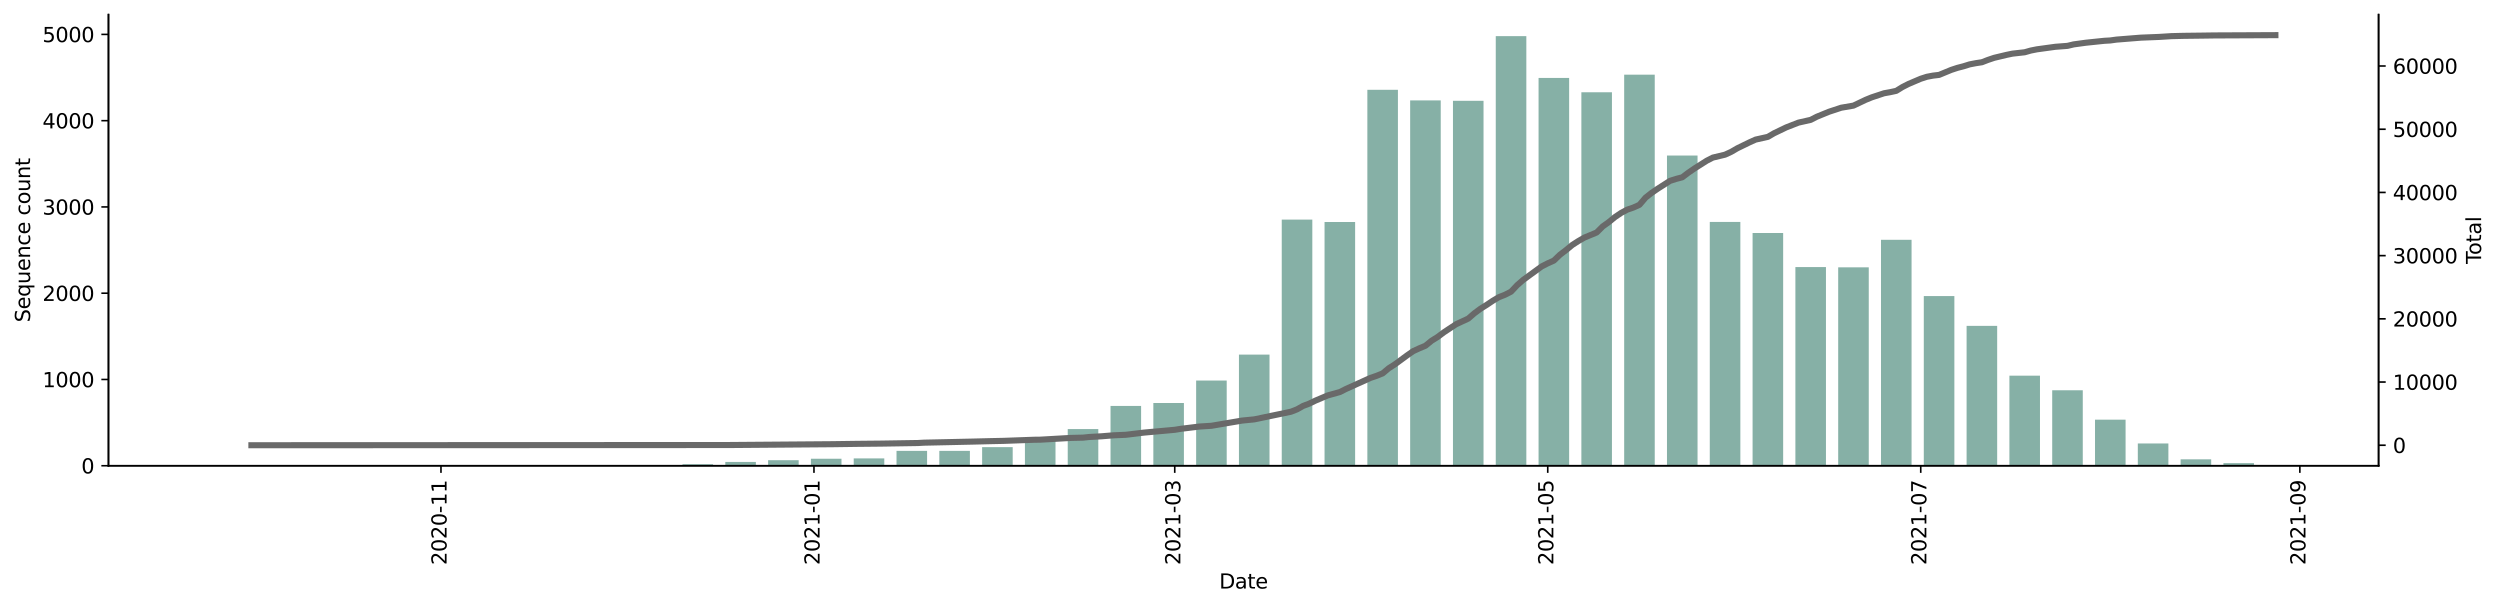 <?xml version="1.0" encoding="utf-8" standalone="no"?>
<!DOCTYPE svg PUBLIC "-//W3C//DTD SVG 1.1//EN"
  "http://www.w3.org/Graphics/SVG/1.1/DTD/svg11.dtd">
<svg height="298.621pt" version="1.1" viewBox="0 0 1229.019 298.621" width="1229.019pt" xmlns="http://www.w3.org/2000/svg" xmlns:xlink="http://www.w3.org/1999/xlink">
 <defs>
  <style type="text/css">*{stroke-linecap:butt;stroke-linejoin:round;}</style>
 </defs>
 <g id="figure_1">
  <g id="patch_1">
   <path d="M 0 298.621 
L 1229.019 298.621 
L 1229.019 0 
L 0 0 
z
" style="fill:#ffffff;"/>
  </g>
  <g id="axes_1">
   <g id="patch_2">
    <path d="M 53.328 228.96 
L 1169.328 228.96 
L 1169.328 7.2 
L 53.328 7.2 
z
" style="fill:#ffffff;"/>
   </g>
   <g id="patch_3">
    <path clip-path="url(#p0bc80ce8a1)" d="M 104.055 228.96 
L 119.086 228.96 
L 119.086 228.918 
L 104.055 228.918 
z
" style="fill:#86b0a6;"/>
   </g>
   <g id="patch_4">
    <path clip-path="url(#p0bc80ce8a1)" d="M 188.225 228.96 
L 203.255 228.96 
L 203.255 228.875 
L 188.225 228.875 
z
" style="fill:#86b0a6;"/>
   </g>
   <g id="patch_5">
    <path clip-path="url(#p0bc80ce8a1)" d="M 209.268 228.96 
L 224.298 228.96 
L 224.298 228.918 
L 209.268 228.918 
z
" style="fill:#86b0a6;"/>
   </g>
   <g id="patch_6">
    <path clip-path="url(#p0bc80ce8a1)" d="M 251.352 228.96 
L 266.383 228.96 
L 266.383 228.833 
L 251.352 228.833 
z
" style="fill:#86b0a6;"/>
   </g>
   <g id="patch_7">
    <path clip-path="url(#p0bc80ce8a1)" d="M 272.395 228.96 
L 287.425 228.96 
L 287.425 228.918 
L 272.395 228.918 
z
" style="fill:#86b0a6;"/>
   </g>
   <g id="patch_8">
    <path clip-path="url(#p0bc80ce8a1)" d="M 293.437 228.96 
L 308.468 228.96 
L 308.468 228.79 
L 293.437 228.79 
z
" style="fill:#86b0a6;"/>
   </g>
   <g id="patch_9">
    <path clip-path="url(#p0bc80ce8a1)" d="M 314.48 228.96 
L 329.51 228.96 
L 329.51 228.833 
L 314.48 228.833 
z
" style="fill:#86b0a6;"/>
   </g>
   <g id="patch_10">
    <path clip-path="url(#p0bc80ce8a1)" d="M 335.522 228.96 
L 350.552 228.96 
L 350.552 228.197 
L 335.522 228.197 
z
" style="fill:#86b0a6;"/>
   </g>
   <g id="patch_11">
    <path clip-path="url(#p0bc80ce8a1)" d="M 356.564 228.96 
L 371.595 228.96 
L 371.595 227.094 
L 356.564 227.094 
z
" style="fill:#86b0a6;"/>
   </g>
   <g id="patch_12">
    <path clip-path="url(#p0bc80ce8a1)" d="M 377.607 228.96 
L 392.637 228.96 
L 392.637 226.246 
L 377.607 226.246 
z
" style="fill:#86b0a6;"/>
   </g>
   <g id="patch_13">
    <path clip-path="url(#p0bc80ce8a1)" d="M 398.649 228.96 
L 413.68 228.96 
L 413.68 225.525 
L 398.649 225.525 
z
" style="fill:#86b0a6;"/>
   </g>
   <g id="patch_14">
    <path clip-path="url(#p0bc80ce8a1)" d="M 419.692 228.96 
L 434.722 228.96 
L 434.722 225.355 
L 419.692 225.355 
z
" style="fill:#86b0a6;"/>
   </g>
   <g id="patch_15">
    <path clip-path="url(#p0bc80ce8a1)" d="M 440.734 228.96 
L 455.764 228.96 
L 455.764 221.666 
L 440.734 221.666 
z
" style="fill:#86b0a6;"/>
   </g>
   <g id="patch_16">
    <path clip-path="url(#p0bc80ce8a1)" d="M 461.777 228.96 
L 476.807 228.96 
L 476.807 221.666 
L 461.777 221.666 
z
" style="fill:#86b0a6;"/>
   </g>
   <g id="patch_17">
    <path clip-path="url(#p0bc80ce8a1)" d="M 482.819 228.96 
L 497.849 228.96 
L 497.849 219.8 
L 482.819 219.8 
z
" style="fill:#86b0a6;"/>
   </g>
   <g id="patch_18">
    <path clip-path="url(#p0bc80ce8a1)" d="M 503.861 228.96 
L 518.892 228.96 
L 518.892 215.686 
L 503.861 215.686 
z
" style="fill:#86b0a6;"/>
   </g>
   <g id="patch_19">
    <path clip-path="url(#p0bc80ce8a1)" d="M 524.904 228.96 
L 539.934 228.96 
L 539.934 210.936 
L 524.904 210.936 
z
" style="fill:#86b0a6;"/>
   </g>
   <g id="patch_20">
    <path clip-path="url(#p0bc80ce8a1)" d="M 545.946 228.96 
L 560.977 228.96 
L 560.977 199.57 
L 545.946 199.57 
z
" style="fill:#86b0a6;"/>
   </g>
   <g id="patch_21">
    <path clip-path="url(#p0bc80ce8a1)" d="M 566.989 228.96 
L 582.019 228.96 
L 582.019 198.128 
L 566.989 198.128 
z
" style="fill:#86b0a6;"/>
   </g>
   <g id="patch_22">
    <path clip-path="url(#p0bc80ce8a1)" d="M 588.031 228.96 
L 603.061 228.96 
L 603.061 187.059 
L 588.031 187.059 
z
" style="fill:#86b0a6;"/>
   </g>
   <g id="patch_23">
    <path clip-path="url(#p0bc80ce8a1)" d="M 609.074 228.96 
L 624.104 228.96 
L 624.104 174.336 
L 609.074 174.336 
z
" style="fill:#86b0a6;"/>
   </g>
   <g id="patch_24">
    <path clip-path="url(#p0bc80ce8a1)" d="M 630.116 228.96 
L 645.146 228.96 
L 645.146 107.965 
L 630.116 107.965 
z
" style="fill:#86b0a6;"/>
   </g>
   <g id="patch_25">
    <path clip-path="url(#p0bc80ce8a1)" d="M 651.158 228.96 
L 666.189 228.96 
L 666.189 109.153 
L 651.158 109.153 
z
" style="fill:#86b0a6;"/>
   </g>
   <g id="patch_26">
    <path clip-path="url(#p0bc80ce8a1)" d="M 672.201 228.96 
L 687.231 228.96 
L 687.231 44.139 
L 672.201 44.139 
z
" style="fill:#86b0a6;"/>
   </g>
   <g id="patch_27">
    <path clip-path="url(#p0bc80ce8a1)" d="M 693.243 228.96 
L 708.274 228.96 
L 708.274 49.355 
L 693.243 49.355 
z
" style="fill:#86b0a6;"/>
   </g>
   <g id="patch_28">
    <path clip-path="url(#p0bc80ce8a1)" d="M 714.286 228.96 
L 729.316 228.96 
L 729.316 49.567 
L 714.286 49.567 
z
" style="fill:#86b0a6;"/>
   </g>
   <g id="patch_29">
    <path clip-path="url(#p0bc80ce8a1)" d="M 735.328 228.96 
L 750.358 228.96 
L 750.358 17.76 
L 735.328 17.76 
z
" style="fill:#86b0a6;"/>
   </g>
   <g id="patch_30">
    <path clip-path="url(#p0bc80ce8a1)" d="M 756.371 228.96 
L 771.401 228.96 
L 771.401 38.329 
L 756.371 38.329 
z
" style="fill:#86b0a6;"/>
   </g>
   <g id="patch_31">
    <path clip-path="url(#p0bc80ce8a1)" d="M 777.413 228.96 
L 792.443 228.96 
L 792.443 45.369 
L 777.413 45.369 
z
" style="fill:#86b0a6;"/>
   </g>
   <g id="patch_32">
    <path clip-path="url(#p0bc80ce8a1)" d="M 798.455 228.96 
L 813.486 228.96 
L 813.486 36.717 
L 798.455 36.717 
z
" style="fill:#86b0a6;"/>
   </g>
   <g id="patch_33">
    <path clip-path="url(#p0bc80ce8a1)" d="M 819.498 228.96 
L 834.528 228.96 
L 834.528 76.455 
L 819.498 76.455 
z
" style="fill:#86b0a6;"/>
   </g>
   <g id="patch_34">
    <path clip-path="url(#p0bc80ce8a1)" d="M 840.54 228.96 
L 855.571 228.96 
L 855.571 109.11 
L 840.54 109.11 
z
" style="fill:#86b0a6;"/>
   </g>
   <g id="patch_35">
    <path clip-path="url(#p0bc80ce8a1)" d="M 861.583 228.96 
L 876.613 228.96 
L 876.613 114.539 
L 861.583 114.539 
z
" style="fill:#86b0a6;"/>
   </g>
   <g id="patch_36">
    <path clip-path="url(#p0bc80ce8a1)" d="M 882.625 228.96 
L 897.655 228.96 
L 897.655 131.291 
L 882.625 131.291 
z
" style="fill:#86b0a6;"/>
   </g>
   <g id="patch_37">
    <path clip-path="url(#p0bc80ce8a1)" d="M 903.668 228.96 
L 918.698 228.96 
L 918.698 131.418 
L 903.668 131.418 
z
" style="fill:#86b0a6;"/>
   </g>
   <g id="patch_38">
    <path clip-path="url(#p0bc80ce8a1)" d="M 924.71 228.96 
L 939.74 228.96 
L 939.74 117.889 
L 924.71 117.889 
z
" style="fill:#86b0a6;"/>
   </g>
   <g id="patch_39">
    <path clip-path="url(#p0bc80ce8a1)" d="M 945.752 228.96 
L 960.783 228.96 
L 960.783 145.54 
L 945.752 145.54 
z
" style="fill:#86b0a6;"/>
   </g>
   <g id="patch_40">
    <path clip-path="url(#p0bc80ce8a1)" d="M 966.795 228.96 
L 981.825 228.96 
L 981.825 160.214 
L 966.795 160.214 
z
" style="fill:#86b0a6;"/>
   </g>
   <g id="patch_41">
    <path clip-path="url(#p0bc80ce8a1)" d="M 987.837 228.96 
L 1002.868 228.96 
L 1002.868 184.684 
L 987.837 184.684 
z
" style="fill:#86b0a6;"/>
   </g>
   <g id="patch_42">
    <path clip-path="url(#p0bc80ce8a1)" d="M 1008.88 228.96 
L 1023.91 228.96 
L 1023.91 191.852 
L 1008.88 191.852 
z
" style="fill:#86b0a6;"/>
   </g>
   <g id="patch_43">
    <path clip-path="url(#p0bc80ce8a1)" d="M 1029.922 228.96 
L 1044.952 228.96 
L 1044.952 206.313 
L 1029.922 206.313 
z
" style="fill:#86b0a6;"/>
   </g>
   <g id="patch_44">
    <path clip-path="url(#p0bc80ce8a1)" d="M 1050.964 228.96 
L 1065.995 228.96 
L 1065.995 218.018 
L 1050.964 218.018 
z
" style="fill:#86b0a6;"/>
   </g>
   <g id="patch_45">
    <path clip-path="url(#p0bc80ce8a1)" d="M 1072.007 228.96 
L 1087.037 228.96 
L 1087.037 225.822 
L 1072.007 225.822 
z
" style="fill:#86b0a6;"/>
   </g>
   <g id="patch_46">
    <path clip-path="url(#p0bc80ce8a1)" d="M 1093.049 228.96 
L 1108.08 228.96 
L 1108.08 227.688 
L 1093.049 227.688 
z
" style="fill:#86b0a6;"/>
   </g>
   <g id="matplotlib.axis_1">
    <g id="xtick_1">
     <g id="line2d_1">
      <defs>
       <path d="M 0 0 
L 0 3.5 
" id="m48a4ad957b" style="stroke:#000000;stroke-width:0.8;"/>
      </defs>
      <g>
       <use style="stroke:#000000;stroke-width:0.8;" x="216.783" xlink:href="#m48a4ad957b" y="228.96"/>
      </g>
     </g>
     <g id="text_1">
      <!-- 2020-11 -->
      <g transform="translate(219.542 277.743)rotate(-90)scale(0.1 -0.1)">
       <defs>
        <path d="M 1228 531 
L 3431 531 
L 3431 0 
L 469 0 
L 469 531 
Q 828 903 1448 1529 
Q 2069 2156 2228 2338 
Q 2531 2678 2651 2914 
Q 2772 3150 2772 3378 
Q 2772 3750 2511 3984 
Q 2250 4219 1831 4219 
Q 1534 4219 1204 4116 
Q 875 4013 500 3803 
L 500 4441 
Q 881 4594 1212 4672 
Q 1544 4750 1819 4750 
Q 2544 4750 2975 4387 
Q 3406 4025 3406 3419 
Q 3406 3131 3298 2873 
Q 3191 2616 2906 2266 
Q 2828 2175 2409 1742 
Q 1991 1309 1228 531 
z
" id="DejaVuSans-32" transform="scale(0.016)"/>
        <path d="M 2034 4250 
Q 1547 4250 1301 3770 
Q 1056 3291 1056 2328 
Q 1056 1369 1301 889 
Q 1547 409 2034 409 
Q 2525 409 2770 889 
Q 3016 1369 3016 2328 
Q 3016 3291 2770 3770 
Q 2525 4250 2034 4250 
z
M 2034 4750 
Q 2819 4750 3233 4129 
Q 3647 3509 3647 2328 
Q 3647 1150 3233 529 
Q 2819 -91 2034 -91 
Q 1250 -91 836 529 
Q 422 1150 422 2328 
Q 422 3509 836 4129 
Q 1250 4750 2034 4750 
z
" id="DejaVuSans-30" transform="scale(0.016)"/>
        <path d="M 313 2009 
L 1997 2009 
L 1997 1497 
L 313 1497 
L 313 2009 
z
" id="DejaVuSans-2d" transform="scale(0.016)"/>
        <path d="M 794 531 
L 1825 531 
L 1825 4091 
L 703 3866 
L 703 4441 
L 1819 4666 
L 2450 4666 
L 2450 531 
L 3481 531 
L 3481 0 
L 794 0 
L 794 531 
z
" id="DejaVuSans-31" transform="scale(0.016)"/>
       </defs>
       <use xlink:href="#DejaVuSans-32"/>
       <use x="63.623" xlink:href="#DejaVuSans-30"/>
       <use x="127.246" xlink:href="#DejaVuSans-32"/>
       <use x="190.869" xlink:href="#DejaVuSans-30"/>
       <use x="254.492" xlink:href="#DejaVuSans-2d"/>
       <use x="290.576" xlink:href="#DejaVuSans-31"/>
       <use x="354.199" xlink:href="#DejaVuSans-31"/>
      </g>
     </g>
    </g>
    <g id="xtick_2">
     <g id="line2d_2">
      <g>
       <use style="stroke:#000000;stroke-width:0.8;" x="400.152" xlink:href="#m48a4ad957b" y="228.96"/>
      </g>
     </g>
     <g id="text_2">
      <!-- 2021-01 -->
      <g transform="translate(402.912 277.743)rotate(-90)scale(0.1 -0.1)">
       <use xlink:href="#DejaVuSans-32"/>
       <use x="63.623" xlink:href="#DejaVuSans-30"/>
       <use x="127.246" xlink:href="#DejaVuSans-32"/>
       <use x="190.869" xlink:href="#DejaVuSans-31"/>
       <use x="254.492" xlink:href="#DejaVuSans-2d"/>
       <use x="290.576" xlink:href="#DejaVuSans-30"/>
       <use x="354.199" xlink:href="#DejaVuSans-31"/>
      </g>
     </g>
    </g>
    <g id="xtick_3">
     <g id="line2d_3">
      <g>
       <use style="stroke:#000000;stroke-width:0.8;" x="577.51" xlink:href="#m48a4ad957b" y="228.96"/>
      </g>
     </g>
     <g id="text_3">
      <!-- 2021-03 -->
      <g transform="translate(580.269 277.743)rotate(-90)scale(0.1 -0.1)">
       <defs>
        <path d="M 2597 2516 
Q 3050 2419 3304 2112 
Q 3559 1806 3559 1356 
Q 3559 666 3084 287 
Q 2609 -91 1734 -91 
Q 1441 -91 1130 -33 
Q 819 25 488 141 
L 488 750 
Q 750 597 1062 519 
Q 1375 441 1716 441 
Q 2309 441 2620 675 
Q 2931 909 2931 1356 
Q 2931 1769 2642 2001 
Q 2353 2234 1838 2234 
L 1294 2234 
L 1294 2753 
L 1863 2753 
Q 2328 2753 2575 2939 
Q 2822 3125 2822 3475 
Q 2822 3834 2567 4026 
Q 2313 4219 1838 4219 
Q 1578 4219 1281 4162 
Q 984 4106 628 3988 
L 628 4550 
Q 988 4650 1302 4700 
Q 1616 4750 1894 4750 
Q 2613 4750 3031 4423 
Q 3450 4097 3450 3541 
Q 3450 3153 3228 2886 
Q 3006 2619 2597 2516 
z
" id="DejaVuSans-33" transform="scale(0.016)"/>
       </defs>
       <use xlink:href="#DejaVuSans-32"/>
       <use x="63.623" xlink:href="#DejaVuSans-30"/>
       <use x="127.246" xlink:href="#DejaVuSans-32"/>
       <use x="190.869" xlink:href="#DejaVuSans-31"/>
       <use x="254.492" xlink:href="#DejaVuSans-2d"/>
       <use x="290.576" xlink:href="#DejaVuSans-30"/>
       <use x="354.199" xlink:href="#DejaVuSans-33"/>
      </g>
     </g>
    </g>
    <g id="xtick_4">
     <g id="line2d_4">
      <g>
       <use style="stroke:#000000;stroke-width:0.8;" x="760.88" xlink:href="#m48a4ad957b" y="228.96"/>
      </g>
     </g>
     <g id="text_4">
      <!-- 2021-05 -->
      <g transform="translate(763.639 277.743)rotate(-90)scale(0.1 -0.1)">
       <defs>
        <path d="M 691 4666 
L 3169 4666 
L 3169 4134 
L 1269 4134 
L 1269 2991 
Q 1406 3038 1543 3061 
Q 1681 3084 1819 3084 
Q 2600 3084 3056 2656 
Q 3513 2228 3513 1497 
Q 3513 744 3044 326 
Q 2575 -91 1722 -91 
Q 1428 -91 1123 -41 
Q 819 9 494 109 
L 494 744 
Q 775 591 1075 516 
Q 1375 441 1709 441 
Q 2250 441 2565 725 
Q 2881 1009 2881 1497 
Q 2881 1984 2565 2268 
Q 2250 2553 1709 2553 
Q 1456 2553 1204 2497 
Q 953 2441 691 2322 
L 691 4666 
z
" id="DejaVuSans-35" transform="scale(0.016)"/>
       </defs>
       <use xlink:href="#DejaVuSans-32"/>
       <use x="63.623" xlink:href="#DejaVuSans-30"/>
       <use x="127.246" xlink:href="#DejaVuSans-32"/>
       <use x="190.869" xlink:href="#DejaVuSans-31"/>
       <use x="254.492" xlink:href="#DejaVuSans-2d"/>
       <use x="290.576" xlink:href="#DejaVuSans-30"/>
       <use x="354.199" xlink:href="#DejaVuSans-35"/>
      </g>
     </g>
    </g>
    <g id="xtick_5">
     <g id="line2d_5">
      <g>
       <use style="stroke:#000000;stroke-width:0.8;" x="944.249" xlink:href="#m48a4ad957b" y="228.96"/>
      </g>
     </g>
     <g id="text_5">
      <!-- 2021-07 -->
      <g transform="translate(947.009 277.743)rotate(-90)scale(0.1 -0.1)">
       <defs>
        <path d="M 525 4666 
L 3525 4666 
L 3525 4397 
L 1831 0 
L 1172 0 
L 2766 4134 
L 525 4134 
L 525 4666 
z
" id="DejaVuSans-37" transform="scale(0.016)"/>
       </defs>
       <use xlink:href="#DejaVuSans-32"/>
       <use x="63.623" xlink:href="#DejaVuSans-30"/>
       <use x="127.246" xlink:href="#DejaVuSans-32"/>
       <use x="190.869" xlink:href="#DejaVuSans-31"/>
       <use x="254.492" xlink:href="#DejaVuSans-2d"/>
       <use x="290.576" xlink:href="#DejaVuSans-30"/>
       <use x="354.199" xlink:href="#DejaVuSans-37"/>
      </g>
     </g>
    </g>
    <g id="xtick_6">
     <g id="line2d_6">
      <g>
       <use style="stroke:#000000;stroke-width:0.8;" x="1130.625" xlink:href="#m48a4ad957b" y="228.96"/>
      </g>
     </g>
     <g id="text_6">
      <!-- 2021-09 -->
      <g transform="translate(1133.384 277.743)rotate(-90)scale(0.1 -0.1)">
       <defs>
        <path d="M 703 97 
L 703 672 
Q 941 559 1184 500 
Q 1428 441 1663 441 
Q 2288 441 2617 861 
Q 2947 1281 2994 2138 
Q 2813 1869 2534 1725 
Q 2256 1581 1919 1581 
Q 1219 1581 811 2004 
Q 403 2428 403 3163 
Q 403 3881 828 4315 
Q 1253 4750 1959 4750 
Q 2769 4750 3195 4129 
Q 3622 3509 3622 2328 
Q 3622 1225 3098 567 
Q 2575 -91 1691 -91 
Q 1453 -91 1209 -44 
Q 966 3 703 97 
z
M 1959 2075 
Q 2384 2075 2632 2365 
Q 2881 2656 2881 3163 
Q 2881 3666 2632 3958 
Q 2384 4250 1959 4250 
Q 1534 4250 1286 3958 
Q 1038 3666 1038 3163 
Q 1038 2656 1286 2365 
Q 1534 2075 1959 2075 
z
" id="DejaVuSans-39" transform="scale(0.016)"/>
       </defs>
       <use xlink:href="#DejaVuSans-32"/>
       <use x="63.623" xlink:href="#DejaVuSans-30"/>
       <use x="127.246" xlink:href="#DejaVuSans-32"/>
       <use x="190.869" xlink:href="#DejaVuSans-31"/>
       <use x="254.492" xlink:href="#DejaVuSans-2d"/>
       <use x="290.576" xlink:href="#DejaVuSans-30"/>
       <use x="354.199" xlink:href="#DejaVuSans-39"/>
      </g>
     </g>
    </g>
    <g id="text_7">
     <!-- Date -->
     <g transform="translate(599.377 289.341)scale(0.1 -0.1)">
      <defs>
       <path d="M 1259 4147 
L 1259 519 
L 2022 519 
Q 2988 519 3436 956 
Q 3884 1394 3884 2338 
Q 3884 3275 3436 3711 
Q 2988 4147 2022 4147 
L 1259 4147 
z
M 628 4666 
L 1925 4666 
Q 3281 4666 3915 4102 
Q 4550 3538 4550 2338 
Q 4550 1131 3912 565 
Q 3275 0 1925 0 
L 628 0 
L 628 4666 
z
" id="DejaVuSans-44" transform="scale(0.016)"/>
       <path d="M 2194 1759 
Q 1497 1759 1228 1600 
Q 959 1441 959 1056 
Q 959 750 1161 570 
Q 1363 391 1709 391 
Q 2188 391 2477 730 
Q 2766 1069 2766 1631 
L 2766 1759 
L 2194 1759 
z
M 3341 1997 
L 3341 0 
L 2766 0 
L 2766 531 
Q 2569 213 2275 61 
Q 1981 -91 1556 -91 
Q 1019 -91 701 211 
Q 384 513 384 1019 
Q 384 1609 779 1909 
Q 1175 2209 1959 2209 
L 2766 2209 
L 2766 2266 
Q 2766 2663 2505 2880 
Q 2244 3097 1772 3097 
Q 1472 3097 1187 3025 
Q 903 2953 641 2809 
L 641 3341 
Q 956 3463 1253 3523 
Q 1550 3584 1831 3584 
Q 2591 3584 2966 3190 
Q 3341 2797 3341 1997 
z
" id="DejaVuSans-61" transform="scale(0.016)"/>
       <path d="M 1172 4494 
L 1172 3500 
L 2356 3500 
L 2356 3053 
L 1172 3053 
L 1172 1153 
Q 1172 725 1289 603 
Q 1406 481 1766 481 
L 2356 481 
L 2356 0 
L 1766 0 
Q 1100 0 847 248 
Q 594 497 594 1153 
L 594 3053 
L 172 3053 
L 172 3500 
L 594 3500 
L 594 4494 
L 1172 4494 
z
" id="DejaVuSans-74" transform="scale(0.016)"/>
       <path d="M 3597 1894 
L 3597 1613 
L 953 1613 
Q 991 1019 1311 708 
Q 1631 397 2203 397 
Q 2534 397 2845 478 
Q 3156 559 3463 722 
L 3463 178 
Q 3153 47 2828 -22 
Q 2503 -91 2169 -91 
Q 1331 -91 842 396 
Q 353 884 353 1716 
Q 353 2575 817 3079 
Q 1281 3584 2069 3584 
Q 2775 3584 3186 3129 
Q 3597 2675 3597 1894 
z
M 3022 2063 
Q 3016 2534 2758 2815 
Q 2500 3097 2075 3097 
Q 1594 3097 1305 2825 
Q 1016 2553 972 2059 
L 3022 2063 
z
" id="DejaVuSans-65" transform="scale(0.016)"/>
      </defs>
      <use xlink:href="#DejaVuSans-44"/>
      <use x="77.002" xlink:href="#DejaVuSans-61"/>
      <use x="138.281" xlink:href="#DejaVuSans-74"/>
      <use x="177.49" xlink:href="#DejaVuSans-65"/>
     </g>
    </g>
   </g>
   <g id="matplotlib.axis_2">
    <g id="ytick_1">
     <g id="line2d_7">
      <defs>
       <path d="M 0 0 
L -3.5 0 
" id="me7ca52aa66" style="stroke:#000000;stroke-width:0.8;"/>
      </defs>
      <g>
       <use style="stroke:#000000;stroke-width:0.8;" x="53.328" xlink:href="#me7ca52aa66" y="228.96"/>
      </g>
     </g>
     <g id="text_8">
      <!-- 0 -->
      <g transform="translate(39.966 232.759)scale(0.1 -0.1)">
       <use xlink:href="#DejaVuSans-30"/>
      </g>
     </g>
    </g>
    <g id="ytick_2">
     <g id="line2d_8">
      <g>
       <use style="stroke:#000000;stroke-width:0.8;" x="53.328" xlink:href="#me7ca52aa66" y="186.55"/>
      </g>
     </g>
     <g id="text_9">
      <!-- 1000 -->
      <g transform="translate(20.878 190.35)scale(0.1 -0.1)">
       <use xlink:href="#DejaVuSans-31"/>
       <use x="63.623" xlink:href="#DejaVuSans-30"/>
       <use x="127.246" xlink:href="#DejaVuSans-30"/>
       <use x="190.869" xlink:href="#DejaVuSans-30"/>
      </g>
     </g>
    </g>
    <g id="ytick_3">
     <g id="line2d_9">
      <g>
       <use style="stroke:#000000;stroke-width:0.8;" x="53.328" xlink:href="#me7ca52aa66" y="144.141"/>
      </g>
     </g>
     <g id="text_10">
      <!-- 2000 -->
      <g transform="translate(20.878 147.94)scale(0.1 -0.1)">
       <use xlink:href="#DejaVuSans-32"/>
       <use x="63.623" xlink:href="#DejaVuSans-30"/>
       <use x="127.246" xlink:href="#DejaVuSans-30"/>
       <use x="190.869" xlink:href="#DejaVuSans-30"/>
      </g>
     </g>
    </g>
    <g id="ytick_4">
     <g id="line2d_10">
      <g>
       <use style="stroke:#000000;stroke-width:0.8;" x="53.328" xlink:href="#me7ca52aa66" y="101.731"/>
      </g>
     </g>
     <g id="text_11">
      <!-- 3000 -->
      <g transform="translate(20.878 105.53)scale(0.1 -0.1)">
       <use xlink:href="#DejaVuSans-33"/>
       <use x="63.623" xlink:href="#DejaVuSans-30"/>
       <use x="127.246" xlink:href="#DejaVuSans-30"/>
       <use x="190.869" xlink:href="#DejaVuSans-30"/>
      </g>
     </g>
    </g>
    <g id="ytick_5">
     <g id="line2d_11">
      <g>
       <use style="stroke:#000000;stroke-width:0.8;" x="53.328" xlink:href="#me7ca52aa66" y="59.321"/>
      </g>
     </g>
     <g id="text_12">
      <!-- 4000 -->
      <g transform="translate(20.878 63.121)scale(0.1 -0.1)">
       <defs>
        <path d="M 2419 4116 
L 825 1625 
L 2419 1625 
L 2419 4116 
z
M 2253 4666 
L 3047 4666 
L 3047 1625 
L 3713 1625 
L 3713 1100 
L 3047 1100 
L 3047 0 
L 2419 0 
L 2419 1100 
L 313 1100 
L 313 1709 
L 2253 4666 
z
" id="DejaVuSans-34" transform="scale(0.016)"/>
       </defs>
       <use xlink:href="#DejaVuSans-34"/>
       <use x="63.623" xlink:href="#DejaVuSans-30"/>
       <use x="127.246" xlink:href="#DejaVuSans-30"/>
       <use x="190.869" xlink:href="#DejaVuSans-30"/>
      </g>
     </g>
    </g>
    <g id="ytick_6">
     <g id="line2d_12">
      <g>
       <use style="stroke:#000000;stroke-width:0.8;" x="53.328" xlink:href="#me7ca52aa66" y="16.912"/>
      </g>
     </g>
     <g id="text_13">
      <!-- 5000 -->
      <g transform="translate(20.878 20.711)scale(0.1 -0.1)">
       <use xlink:href="#DejaVuSans-35"/>
       <use x="63.623" xlink:href="#DejaVuSans-30"/>
       <use x="127.246" xlink:href="#DejaVuSans-30"/>
       <use x="190.869" xlink:href="#DejaVuSans-30"/>
      </g>
     </g>
    </g>
    <g id="text_14">
     <!-- Sequence count -->
     <g transform="translate(14.798 158.44)rotate(-90)scale(0.1 -0.1)">
      <defs>
       <path d="M 3425 4513 
L 3425 3897 
Q 3066 4069 2747 4153 
Q 2428 4238 2131 4238 
Q 1616 4238 1336 4038 
Q 1056 3838 1056 3469 
Q 1056 3159 1242 3001 
Q 1428 2844 1947 2747 
L 2328 2669 
Q 3034 2534 3370 2195 
Q 3706 1856 3706 1288 
Q 3706 609 3251 259 
Q 2797 -91 1919 -91 
Q 1588 -91 1214 -16 
Q 841 59 441 206 
L 441 856 
Q 825 641 1194 531 
Q 1563 422 1919 422 
Q 2459 422 2753 634 
Q 3047 847 3047 1241 
Q 3047 1584 2836 1778 
Q 2625 1972 2144 2069 
L 1759 2144 
Q 1053 2284 737 2584 
Q 422 2884 422 3419 
Q 422 4038 858 4394 
Q 1294 4750 2059 4750 
Q 2388 4750 2728 4690 
Q 3069 4631 3425 4513 
z
" id="DejaVuSans-53" transform="scale(0.016)"/>
       <path d="M 947 1747 
Q 947 1113 1208 752 
Q 1469 391 1925 391 
Q 2381 391 2643 752 
Q 2906 1113 2906 1747 
Q 2906 2381 2643 2742 
Q 2381 3103 1925 3103 
Q 1469 3103 1208 2742 
Q 947 2381 947 1747 
z
M 2906 525 
Q 2725 213 2448 61 
Q 2172 -91 1784 -91 
Q 1150 -91 751 415 
Q 353 922 353 1747 
Q 353 2572 751 3078 
Q 1150 3584 1784 3584 
Q 2172 3584 2448 3432 
Q 2725 3281 2906 2969 
L 2906 3500 
L 3481 3500 
L 3481 -1331 
L 2906 -1331 
L 2906 525 
z
" id="DejaVuSans-71" transform="scale(0.016)"/>
       <path d="M 544 1381 
L 544 3500 
L 1119 3500 
L 1119 1403 
Q 1119 906 1312 657 
Q 1506 409 1894 409 
Q 2359 409 2629 706 
Q 2900 1003 2900 1516 
L 2900 3500 
L 3475 3500 
L 3475 0 
L 2900 0 
L 2900 538 
Q 2691 219 2414 64 
Q 2138 -91 1772 -91 
Q 1169 -91 856 284 
Q 544 659 544 1381 
z
M 1991 3584 
L 1991 3584 
z
" id="DejaVuSans-75" transform="scale(0.016)"/>
       <path d="M 3513 2113 
L 3513 0 
L 2938 0 
L 2938 2094 
Q 2938 2591 2744 2837 
Q 2550 3084 2163 3084 
Q 1697 3084 1428 2787 
Q 1159 2491 1159 1978 
L 1159 0 
L 581 0 
L 581 3500 
L 1159 3500 
L 1159 2956 
Q 1366 3272 1645 3428 
Q 1925 3584 2291 3584 
Q 2894 3584 3203 3211 
Q 3513 2838 3513 2113 
z
" id="DejaVuSans-6e" transform="scale(0.016)"/>
       <path d="M 3122 3366 
L 3122 2828 
Q 2878 2963 2633 3030 
Q 2388 3097 2138 3097 
Q 1578 3097 1268 2742 
Q 959 2388 959 1747 
Q 959 1106 1268 751 
Q 1578 397 2138 397 
Q 2388 397 2633 464 
Q 2878 531 3122 666 
L 3122 134 
Q 2881 22 2623 -34 
Q 2366 -91 2075 -91 
Q 1284 -91 818 406 
Q 353 903 353 1747 
Q 353 2603 823 3093 
Q 1294 3584 2113 3584 
Q 2378 3584 2631 3529 
Q 2884 3475 3122 3366 
z
" id="DejaVuSans-63" transform="scale(0.016)"/>
       <path id="DejaVuSans-20" transform="scale(0.016)"/>
       <path d="M 1959 3097 
Q 1497 3097 1228 2736 
Q 959 2375 959 1747 
Q 959 1119 1226 758 
Q 1494 397 1959 397 
Q 2419 397 2687 759 
Q 2956 1122 2956 1747 
Q 2956 2369 2687 2733 
Q 2419 3097 1959 3097 
z
M 1959 3584 
Q 2709 3584 3137 3096 
Q 3566 2609 3566 1747 
Q 3566 888 3137 398 
Q 2709 -91 1959 -91 
Q 1206 -91 779 398 
Q 353 888 353 1747 
Q 353 2609 779 3096 
Q 1206 3584 1959 3584 
z
" id="DejaVuSans-6f" transform="scale(0.016)"/>
      </defs>
      <use xlink:href="#DejaVuSans-53"/>
      <use x="63.477" xlink:href="#DejaVuSans-65"/>
      <use x="125" xlink:href="#DejaVuSans-71"/>
      <use x="188.477" xlink:href="#DejaVuSans-75"/>
      <use x="251.855" xlink:href="#DejaVuSans-65"/>
      <use x="313.379" xlink:href="#DejaVuSans-6e"/>
      <use x="376.758" xlink:href="#DejaVuSans-63"/>
      <use x="431.738" xlink:href="#DejaVuSans-65"/>
      <use x="493.262" xlink:href="#DejaVuSans-20"/>
      <use x="525.049" xlink:href="#DejaVuSans-63"/>
      <use x="580.029" xlink:href="#DejaVuSans-6f"/>
      <use x="641.211" xlink:href="#DejaVuSans-75"/>
      <use x="704.59" xlink:href="#DejaVuSans-6e"/>
      <use x="767.969" xlink:href="#DejaVuSans-74"/>
     </g>
    </g>
   </g>
   <g id="patch_47">
    <path d="M 53.328 228.96 
L 53.328 7.2 
" style="fill:none;stroke:#000000;stroke-linecap:square;stroke-linejoin:miter;stroke-width:0.8;"/>
   </g>
   <g id="patch_48">
    <path d="M 1169.328 228.96 
L 1169.328 7.2 
" style="fill:none;stroke:#000000;stroke-linecap:square;stroke-linejoin:miter;stroke-width:0.8;"/>
   </g>
   <g id="patch_49">
    <path d="M 53.328 228.96 
L 1169.328 228.96 
" style="fill:none;stroke:#000000;stroke-linecap:square;stroke-linejoin:miter;stroke-width:0.8;"/>
   </g>
  </g>
  <g id="axes_2">
   <g id="matplotlib.axis_3">
    <g id="ytick_7">
     <g id="line2d_13">
      <defs>
       <path d="M 0 0 
L 3.5 0 
" id="m00bc502768" style="stroke:#000000;stroke-width:0.8;"/>
      </defs>
      <g>
       <use style="stroke:#000000;stroke-width:0.8;" x="1169.328" xlink:href="#m00bc502768" y="218.883"/>
      </g>
     </g>
     <g id="text_15">
      <!-- 0 -->
      <g transform="translate(1176.328 222.682)scale(0.1 -0.1)">
       <use xlink:href="#DejaVuSans-30"/>
      </g>
     </g>
    </g>
    <g id="ytick_8">
     <g id="line2d_14">
      <g>
       <use style="stroke:#000000;stroke-width:0.8;" x="1169.328" xlink:href="#m00bc502768" y="187.812"/>
      </g>
     </g>
     <g id="text_16">
      <!-- 10000 -->
      <g transform="translate(1176.328 191.611)scale(0.1 -0.1)">
       <use xlink:href="#DejaVuSans-31"/>
       <use x="63.623" xlink:href="#DejaVuSans-30"/>
       <use x="127.246" xlink:href="#DejaVuSans-30"/>
       <use x="190.869" xlink:href="#DejaVuSans-30"/>
       <use x="254.492" xlink:href="#DejaVuSans-30"/>
      </g>
     </g>
    </g>
    <g id="ytick_9">
     <g id="line2d_15">
      <g>
       <use style="stroke:#000000;stroke-width:0.8;" x="1169.328" xlink:href="#m00bc502768" y="156.74"/>
      </g>
     </g>
     <g id="text_17">
      <!-- 20000 -->
      <g transform="translate(1176.328 160.54)scale(0.1 -0.1)">
       <use xlink:href="#DejaVuSans-32"/>
       <use x="63.623" xlink:href="#DejaVuSans-30"/>
       <use x="127.246" xlink:href="#DejaVuSans-30"/>
       <use x="190.869" xlink:href="#DejaVuSans-30"/>
       <use x="254.492" xlink:href="#DejaVuSans-30"/>
      </g>
     </g>
    </g>
    <g id="ytick_10">
     <g id="line2d_16">
      <g>
       <use style="stroke:#000000;stroke-width:0.8;" x="1169.328" xlink:href="#m00bc502768" y="125.669"/>
      </g>
     </g>
     <g id="text_18">
      <!-- 30000 -->
      <g transform="translate(1176.328 129.468)scale(0.1 -0.1)">
       <use xlink:href="#DejaVuSans-33"/>
       <use x="63.623" xlink:href="#DejaVuSans-30"/>
       <use x="127.246" xlink:href="#DejaVuSans-30"/>
       <use x="190.869" xlink:href="#DejaVuSans-30"/>
       <use x="254.492" xlink:href="#DejaVuSans-30"/>
      </g>
     </g>
    </g>
    <g id="ytick_11">
     <g id="line2d_17">
      <g>
       <use style="stroke:#000000;stroke-width:0.8;" x="1169.328" xlink:href="#m00bc502768" y="94.598"/>
      </g>
     </g>
     <g id="text_19">
      <!-- 40000 -->
      <g transform="translate(1176.328 98.397)scale(0.1 -0.1)">
       <use xlink:href="#DejaVuSans-34"/>
       <use x="63.623" xlink:href="#DejaVuSans-30"/>
       <use x="127.246" xlink:href="#DejaVuSans-30"/>
       <use x="190.869" xlink:href="#DejaVuSans-30"/>
       <use x="254.492" xlink:href="#DejaVuSans-30"/>
      </g>
     </g>
    </g>
    <g id="ytick_12">
     <g id="line2d_18">
      <g>
       <use style="stroke:#000000;stroke-width:0.8;" x="1169.328" xlink:href="#m00bc502768" y="63.527"/>
      </g>
     </g>
     <g id="text_20">
      <!-- 50000 -->
      <g transform="translate(1176.328 67.326)scale(0.1 -0.1)">
       <use xlink:href="#DejaVuSans-35"/>
       <use x="63.623" xlink:href="#DejaVuSans-30"/>
       <use x="127.246" xlink:href="#DejaVuSans-30"/>
       <use x="190.869" xlink:href="#DejaVuSans-30"/>
       <use x="254.492" xlink:href="#DejaVuSans-30"/>
      </g>
     </g>
    </g>
    <g id="ytick_13">
     <g id="line2d_19">
      <g>
       <use style="stroke:#000000;stroke-width:0.8;" x="1169.328" xlink:href="#m00bc502768" y="32.455"/>
      </g>
     </g>
     <g id="text_21">
      <!-- 60000 -->
      <g transform="translate(1176.328 36.254)scale(0.1 -0.1)">
       <defs>
        <path d="M 2113 2584 
Q 1688 2584 1439 2293 
Q 1191 2003 1191 1497 
Q 1191 994 1439 701 
Q 1688 409 2113 409 
Q 2538 409 2786 701 
Q 3034 994 3034 1497 
Q 3034 2003 2786 2293 
Q 2538 2584 2113 2584 
z
M 3366 4563 
L 3366 3988 
Q 3128 4100 2886 4159 
Q 2644 4219 2406 4219 
Q 1781 4219 1451 3797 
Q 1122 3375 1075 2522 
Q 1259 2794 1537 2939 
Q 1816 3084 2150 3084 
Q 2853 3084 3261 2657 
Q 3669 2231 3669 1497 
Q 3669 778 3244 343 
Q 2819 -91 2113 -91 
Q 1303 -91 875 529 
Q 447 1150 447 2328 
Q 447 3434 972 4092 
Q 1497 4750 2381 4750 
Q 2619 4750 2861 4703 
Q 3103 4656 3366 4563 
z
" id="DejaVuSans-36" transform="scale(0.016)"/>
       </defs>
       <use xlink:href="#DejaVuSans-36"/>
       <use x="63.623" xlink:href="#DejaVuSans-30"/>
       <use x="127.246" xlink:href="#DejaVuSans-30"/>
       <use x="190.869" xlink:href="#DejaVuSans-30"/>
       <use x="254.492" xlink:href="#DejaVuSans-30"/>
      </g>
     </g>
    </g>
    <g id="text_22">
     <!-- Total -->
     <g transform="translate(1219.739 129.757)rotate(-90)scale(0.1 -0.1)">
      <defs>
       <path d="M -19 4666 
L 3928 4666 
L 3928 4134 
L 2272 4134 
L 2272 0 
L 1638 0 
L 1638 4134 
L -19 4134 
L -19 4666 
z
" id="DejaVuSans-54" transform="scale(0.016)"/>
       <path d="M 603 4863 
L 1178 4863 
L 1178 0 
L 603 0 
L 603 4863 
z
" id="DejaVuSans-6c" transform="scale(0.016)"/>
      </defs>
      <use xlink:href="#DejaVuSans-54"/>
      <use x="44.084" xlink:href="#DejaVuSans-6f"/>
      <use x="105.266" xlink:href="#DejaVuSans-74"/>
      <use x="144.475" xlink:href="#DejaVuSans-61"/>
      <use x="205.754" xlink:href="#DejaVuSans-6c"/>
     </g>
    </g>
   </g>
   <g id="line2d_20">
    <path clip-path="url(#p0bc80ce8a1)" d="M 123.595 218.88 
L 358.068 218.781 
L 409.171 218.374 
L 421.195 218.203 
L 433.219 218.081 
L 451.255 217.789 
L 454.261 217.619 
L 478.31 217.087 
L 487.328 216.86 
L 493.34 216.733 
L 508.371 216.189 
L 511.377 216.149 
L 526.407 215.288 
L 532.419 215.148 
L 535.425 214.831 
L 541.437 214.49 
L 547.449 214.005 
L 553.461 213.747 
L 562.48 212.656 
L 577.51 211.295 
L 580.516 210.805 
L 586.528 210.074 
L 589.534 209.698 
L 595.546 209.319 
L 607.571 207.278 
L 610.577 206.762 
L 616.589 206.172 
L 634.625 202.412 
L 637.631 201.238 
L 640.637 199.551 
L 643.643 198.42 
L 646.649 196.962 
L 652.661 194.414 
L 658.674 192.737 
L 661.68 191.22 
L 673.704 185.795 
L 676.71 184.77 
L 679.716 183.558 
L 682.722 181.041 
L 685.728 179.121 
L 691.74 174.715 
L 694.746 172.621 
L 697.752 171.229 
L 700.758 169.974 
L 703.764 167.522 
L 706.771 165.646 
L 709.777 163.393 
L 715.789 159.419 
L 721.801 156.622 
L 724.807 154.019 
L 727.813 151.785 
L 730.819 149.914 
L 733.825 147.891 
L 736.831 146.108 
L 739.837 144.927 
L 742.843 143.392 
L 745.849 140.192 
L 748.855 137.569 
L 757.874 130.998 
L 760.88 129.454 
L 763.886 128.114 
L 766.892 125.228 
L 769.898 122.935 
L 772.904 120.459 
L 775.91 118.52 
L 778.916 116.792 
L 784.928 114.297 
L 787.934 111.305 
L 790.94 109.152 
L 793.946 106.694 
L 796.952 104.674 
L 799.958 103.065 
L 802.964 102.036 
L 805.971 100.688 
L 808.977 97.155 
L 811.983 94.797 
L 814.989 92.743 
L 821.001 88.909 
L 824.007 87.952 
L 827.013 87.166 
L 830.019 84.891 
L 833.025 82.825 
L 839.037 79.012 
L 842.043 77.474 
L 848.055 76.033 
L 851.061 74.65 
L 854.068 72.901 
L 860.08 69.974 
L 863.086 68.622 
L 869.098 67.28 
L 872.104 65.528 
L 878.116 62.632 
L 884.128 60.283 
L 890.14 58.928 
L 893.146 57.387 
L 899.158 54.932 
L 905.171 52.953 
L 911.183 51.921 
L 917.195 49.06 
L 920.201 47.842 
L 926.213 45.85 
L 929.219 45.313 
L 932.225 44.66 
L 935.231 42.802 
L 938.237 41.273 
L 944.249 38.713 
L 947.255 37.747 
L 950.261 37.175 
L 953.268 36.821 
L 959.28 34.344 
L 962.286 33.363 
L 965.292 32.58 
L 968.298 31.644 
L 971.304 31.063 
L 974.31 30.603 
L 977.316 29.448 
L 980.322 28.435 
L 986.334 26.996 
L 989.34 26.371 
L 995.352 25.694 
L 998.358 24.846 
L 1001.364 24.249 
L 1010.383 23.01 
L 1016.395 22.547 
L 1019.401 21.826 
L 1025.413 21.005 
L 1034.431 20.064 
L 1037.437 19.89 
L 1040.443 19.471 
L 1052.468 18.51 
L 1061.486 18.15 
L 1067.498 17.768 
L 1073.51 17.619 
L 1082.528 17.507 
L 1088.54 17.42 
L 1118.601 17.28 
L 1118.601 17.28 
" style="fill:none;stroke:#696969;stroke-linecap:square;stroke-width:3;"/>
   </g>
   <g id="patch_50">
    <path d="M 53.328 228.96 
L 53.328 7.2 
" style="fill:none;stroke:#000000;stroke-linecap:square;stroke-linejoin:miter;stroke-width:0.8;"/>
   </g>
   <g id="patch_51">
    <path d="M 1169.328 228.96 
L 1169.328 7.2 
" style="fill:none;stroke:#000000;stroke-linecap:square;stroke-linejoin:miter;stroke-width:0.8;"/>
   </g>
   <g id="patch_52">
    <path d="M 53.328 228.96 
L 1169.328 228.96 
" style="fill:none;stroke:#000000;stroke-linecap:square;stroke-linejoin:miter;stroke-width:0.8;"/>
   </g>
  </g>
 </g>
 <defs>
  <clipPath id="p0bc80ce8a1">
   <rect height="221.76" width="1116" x="53.328" y="7.2"/>
  </clipPath>
 </defs>
</svg>
